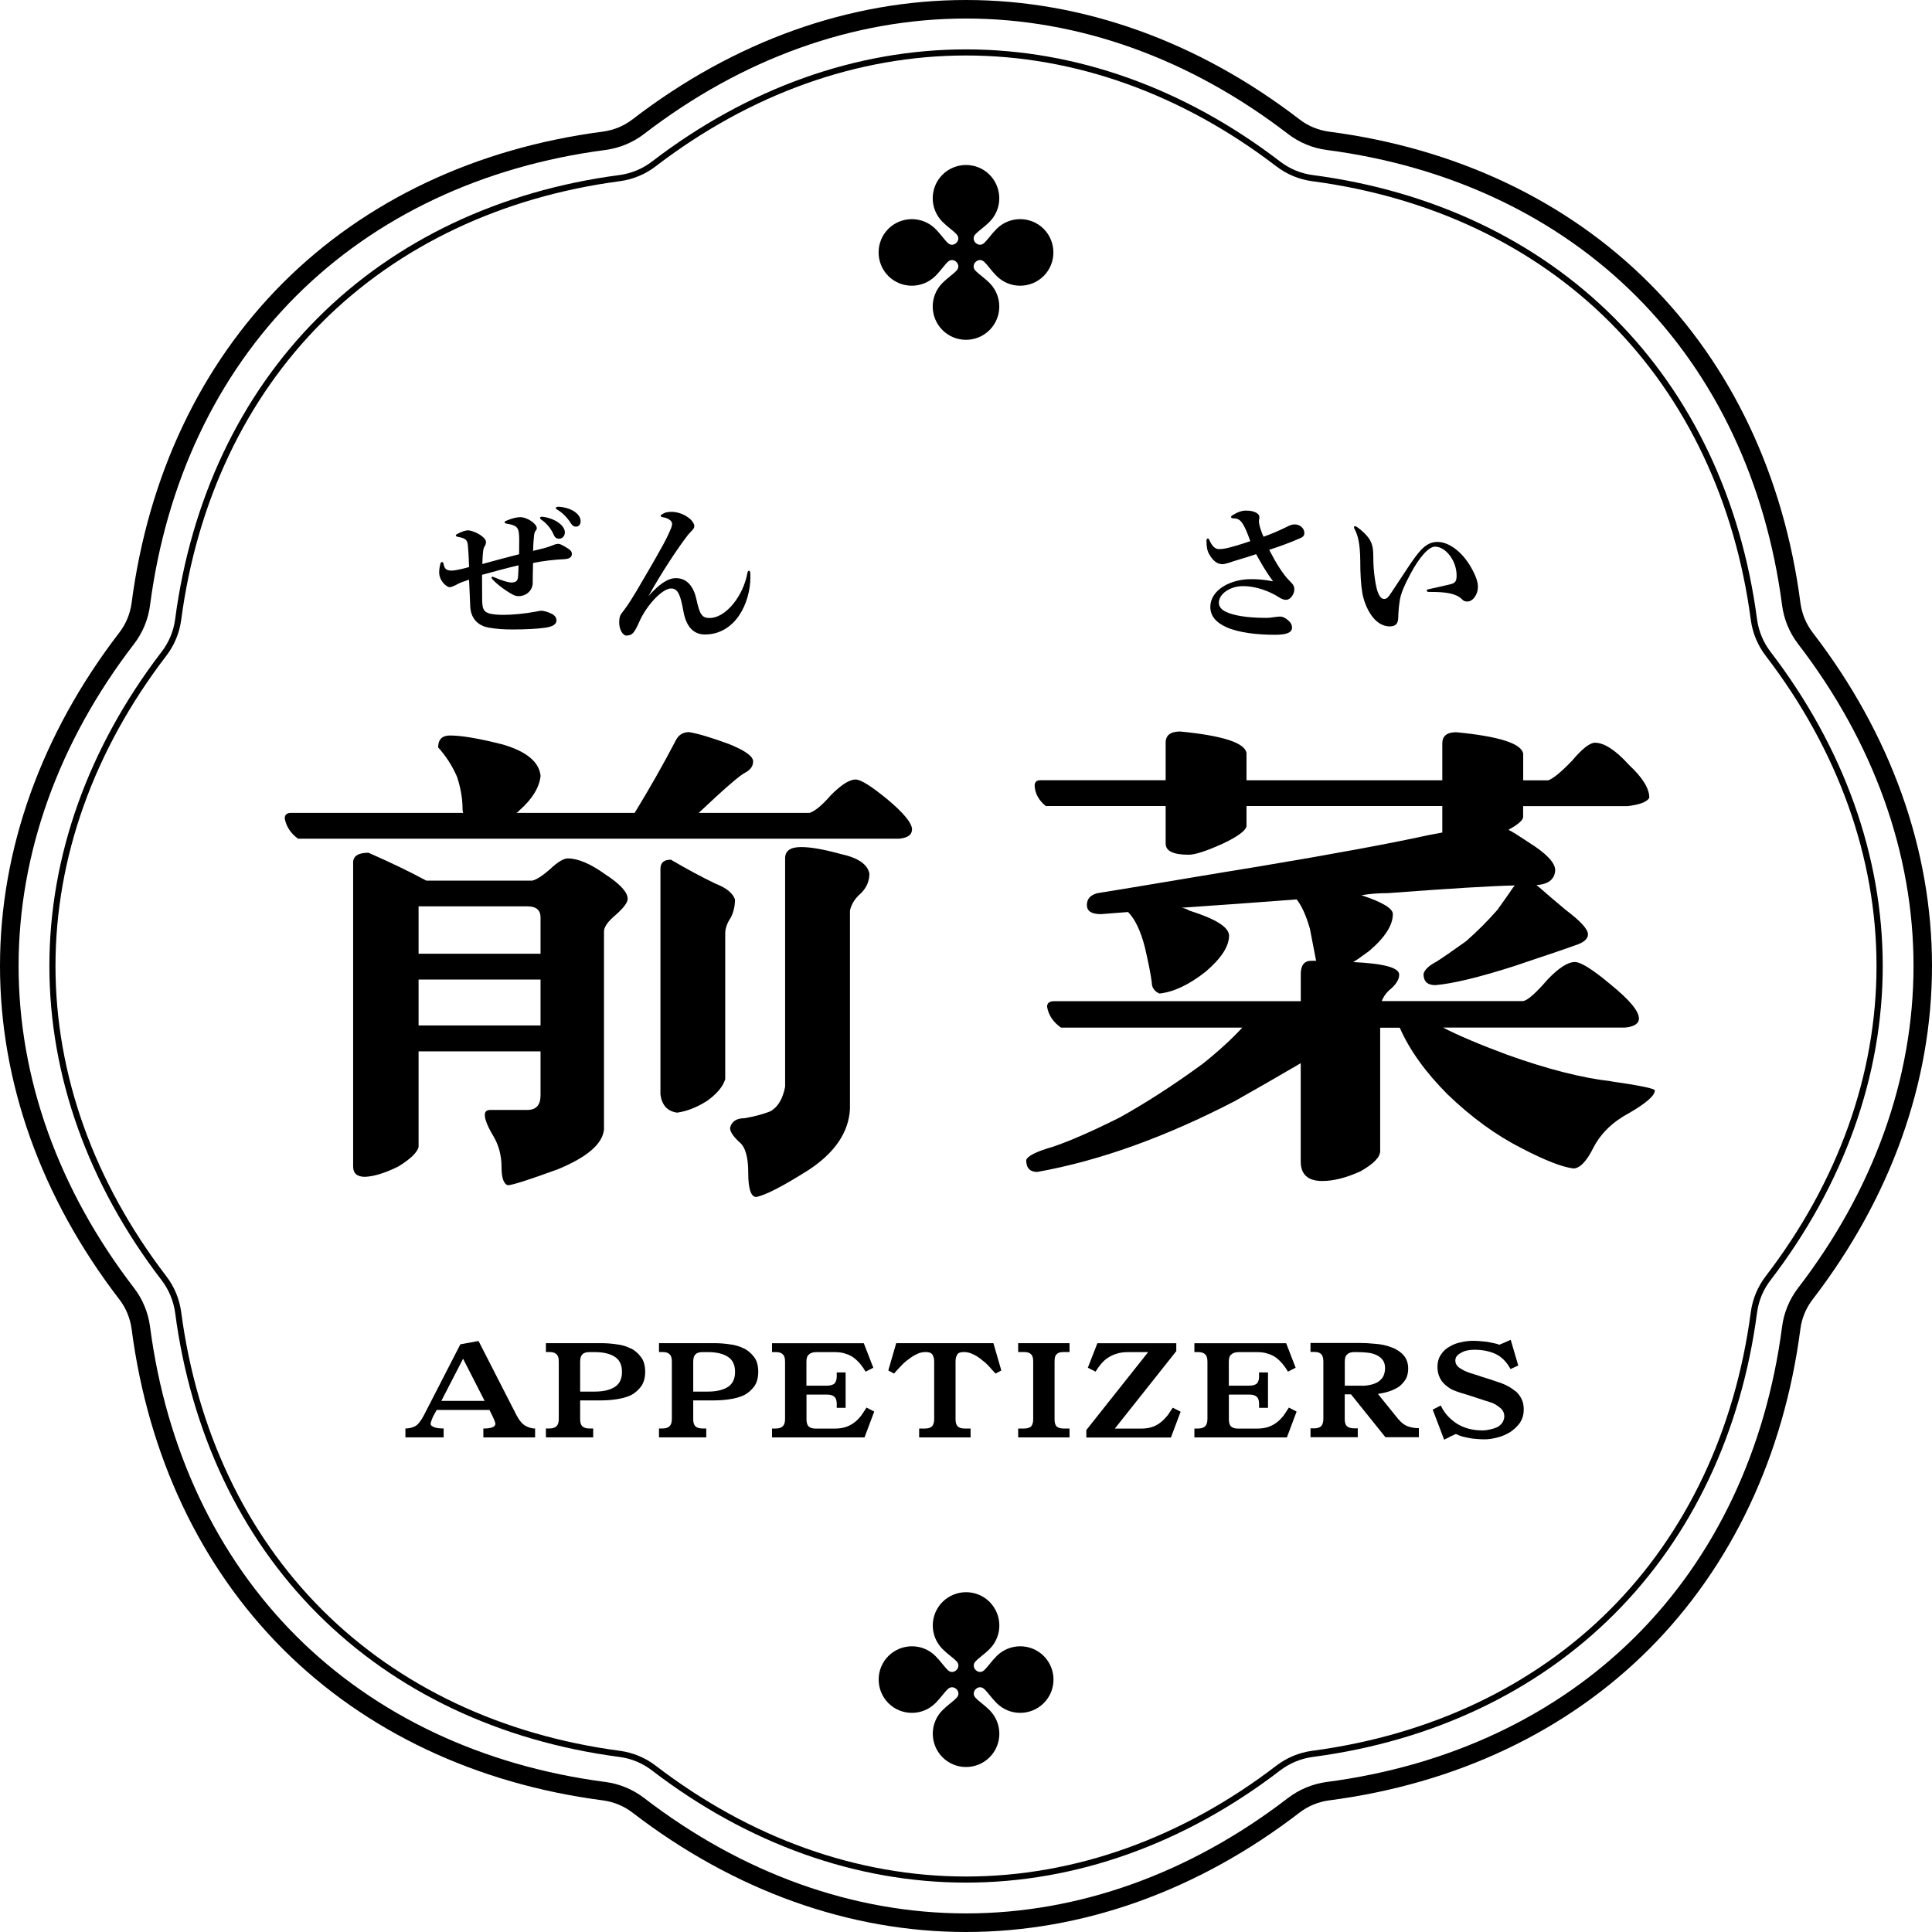 <svg width="32" height="32" viewBox="0 0 32 32" fill="none" xmlns="http://www.w3.org/2000/svg">
<path d="M12.393 19.422C12.393 19.684 12.435 19.818 12.52 19.826C12.666 19.803 12.959 19.653 13.397 19.376C13.828 19.091 14.055 18.757 14.078 18.372V15.082C14.101 14.974 14.163 14.878 14.262 14.793C14.354 14.701 14.4 14.592 14.4 14.469C14.37 14.316 14.212 14.207 13.928 14.146C13.65 14.069 13.431 14.03 13.269 14.03C13.092 14.03 13.004 14.092 13.004 14.215V18.001C12.965 18.202 12.884 18.336 12.762 18.406C12.646 18.452 12.504 18.491 12.335 18.521C12.197 18.521 12.116 18.576 12.092 18.683C12.092 18.744 12.143 18.821 12.243 18.914C12.343 18.991 12.393 19.161 12.393 19.422Z" fill="black"/>
<path d="M11.84 14.631C11.617 14.524 11.374 14.393 11.112 14.239C10.996 14.239 10.939 14.289 10.939 14.39V18.129C10.963 18.306 11.055 18.407 11.216 18.429C11.378 18.406 11.544 18.341 11.713 18.233C11.874 18.117 11.975 17.998 12.012 17.874V15.462C12.012 15.377 12.043 15.289 12.105 15.197C12.151 15.105 12.174 15.005 12.174 14.897C12.135 14.79 12.024 14.701 11.84 14.632V14.631Z" fill="black"/>
<path d="M15.107 13.742C15.107 13.634 14.968 13.464 14.691 13.234C14.429 13.019 14.256 12.911 14.171 12.911C14.071 12.911 13.937 12.996 13.767 13.165C13.62 13.334 13.502 13.434 13.409 13.464H11.573C12.004 13.057 12.262 12.834 12.347 12.795C12.432 12.749 12.474 12.688 12.474 12.611C12.474 12.526 12.339 12.43 12.07 12.322C11.777 12.215 11.558 12.149 11.412 12.126C11.312 12.126 11.239 12.172 11.193 12.264C10.992 12.649 10.766 13.049 10.512 13.464H8.55L8.574 13.453C8.589 13.438 8.6 13.427 8.608 13.418C8.816 13.234 8.932 13.045 8.954 12.852C8.931 12.621 8.723 12.448 8.331 12.332C7.939 12.232 7.646 12.182 7.454 12.182C7.323 12.182 7.257 12.248 7.257 12.379C7.388 12.525 7.492 12.687 7.569 12.864C7.63 13.048 7.661 13.226 7.661 13.395C7.661 13.425 7.665 13.449 7.672 13.464H4.821C4.751 13.464 4.716 13.495 4.716 13.556C4.74 13.688 4.812 13.799 4.935 13.891H14.898C15.036 13.876 15.105 13.826 15.105 13.741L15.107 13.742Z" fill="black"/>
<path d="M6.933 18.995V17.414H8.953V18.142C8.953 18.303 8.881 18.384 8.734 18.384H8.122C8.061 18.384 8.03 18.411 8.03 18.465C8.03 18.542 8.076 18.657 8.168 18.811C8.26 18.964 8.307 19.138 8.307 19.331C8.307 19.508 8.341 19.608 8.411 19.631C8.481 19.631 8.757 19.543 9.242 19.366C9.727 19.165 9.981 18.946 10.004 18.707V15.429C10.004 15.353 10.069 15.261 10.2 15.152C10.331 15.036 10.396 14.948 10.396 14.887C10.396 14.78 10.274 14.644 10.027 14.483C9.78 14.306 9.573 14.218 9.404 14.218C9.334 14.218 9.234 14.279 9.104 14.402C8.981 14.509 8.885 14.571 8.815 14.586H7.061C6.792 14.44 6.472 14.286 6.103 14.124C5.934 14.124 5.849 14.179 5.849 14.286V19.32C5.849 19.435 5.915 19.492 6.046 19.492C6.199 19.485 6.384 19.427 6.599 19.32C6.799 19.197 6.911 19.088 6.934 18.996L6.933 18.995ZM6.933 15.012H8.734C8.881 15.012 8.953 15.073 8.953 15.196V15.797H6.933V15.012ZM6.933 16.224H8.953V16.985H6.933V16.224Z" fill="black"/>
<path d="M26.684 17.909C26.207 17.855 25.634 17.71 24.964 17.47C24.509 17.301 24.155 17.151 23.901 17.02H26.914C27.068 17.005 27.146 16.954 27.146 16.869C27.146 16.747 26.988 16.558 26.673 16.303C26.38 16.057 26.184 15.934 26.084 15.934C25.969 15.934 25.819 16.03 25.634 16.223C25.442 16.446 25.306 16.566 25.23 16.581H22.886C22.91 16.519 22.947 16.461 23.002 16.408C23.117 16.316 23.175 16.227 23.175 16.143C23.175 16.027 22.921 15.959 22.413 15.935C22.466 15.904 22.555 15.843 22.678 15.751C22.94 15.528 23.07 15.324 23.07 15.139C23.07 15.047 22.897 14.942 22.55 14.828C22.688 14.804 22.835 14.793 22.989 14.793C24.013 14.716 24.713 14.673 25.09 14.666C25.075 14.681 25.056 14.706 25.033 14.741C25.01 14.775 24.976 14.826 24.929 14.891C24.883 14.957 24.84 15.016 24.802 15.07C24.64 15.254 24.467 15.428 24.282 15.59C24.044 15.759 23.882 15.872 23.797 15.925C23.666 15.994 23.593 16.063 23.578 16.133C23.578 16.255 23.643 16.317 23.774 16.317C24.059 16.293 24.49 16.19 25.067 16.006C25.668 15.805 26.006 15.69 26.083 15.66C26.23 15.614 26.302 15.552 26.302 15.476C26.302 15.39 26.18 15.257 25.933 15.071C25.749 14.918 25.587 14.778 25.448 14.656H25.494C25.663 14.632 25.752 14.551 25.759 14.413C25.759 14.29 25.613 14.136 25.32 13.952C25.158 13.844 25.047 13.774 24.985 13.744C25.139 13.659 25.22 13.59 25.228 13.536V13.352H26.959C27.159 13.328 27.279 13.282 27.318 13.214C27.318 13.06 27.206 12.879 26.983 12.671C26.76 12.425 26.572 12.302 26.417 12.302C26.332 12.302 26.205 12.402 26.036 12.602C25.859 12.786 25.728 12.894 25.644 12.925H25.229V12.486C25.205 12.317 24.837 12.197 24.12 12.128C23.967 12.128 23.889 12.189 23.889 12.312V12.924H20.646V12.474C20.622 12.305 20.257 12.185 19.549 12.116C19.388 12.116 19.307 12.177 19.307 12.3V12.923H17.229C17.168 12.923 17.137 12.954 17.137 13.015C17.144 13.146 17.207 13.258 17.321 13.35H19.307V13.973C19.307 14.096 19.434 14.157 19.688 14.157C19.795 14.157 19.983 14.096 20.254 13.973C20.5 13.857 20.63 13.761 20.646 13.684V13.35H23.889V13.789L23.646 13.835C23.015 13.973 22.076 14.147 20.83 14.355C20.499 14.409 20.137 14.468 19.745 14.534C19.353 14.599 19.029 14.654 18.776 14.696C18.522 14.738 18.321 14.77 18.175 14.794C18.059 14.825 18.002 14.89 18.002 14.99C18.002 15.091 18.079 15.141 18.233 15.141L18.684 15.106C18.799 15.222 18.891 15.414 18.961 15.683C19.022 15.945 19.061 16.141 19.077 16.272C19.077 16.357 19.119 16.418 19.203 16.456C19.435 16.432 19.689 16.314 19.965 16.098C20.227 15.875 20.357 15.675 20.357 15.497C20.357 15.359 20.138 15.22 19.699 15.082C19.66 15.058 19.618 15.043 19.572 15.035C20.241 14.989 20.877 14.943 21.477 14.897C21.562 15.005 21.634 15.166 21.696 15.382L21.799 15.914H21.718C21.602 15.914 21.545 15.987 21.545 16.133V16.583H17.459C17.382 16.583 17.343 16.614 17.343 16.675C17.366 16.813 17.443 16.929 17.574 17.021H20.576C20.399 17.213 20.18 17.413 19.918 17.622C19.433 17.976 18.975 18.271 18.544 18.51C18.083 18.741 17.713 18.902 17.436 18.995C17.167 19.072 17.02 19.146 16.997 19.214C16.997 19.345 17.058 19.411 17.181 19.411C18.213 19.226 19.305 18.833 20.459 18.234C20.813 18.034 21.175 17.826 21.544 17.61V19.238C21.544 19.454 21.664 19.561 21.902 19.561C22.087 19.561 22.299 19.508 22.537 19.399C22.752 19.277 22.86 19.165 22.86 19.065V17.022H23.184C23.346 17.391 23.611 17.761 23.98 18.13C24.372 18.507 24.78 18.804 25.204 19.019C25.589 19.219 25.873 19.33 26.059 19.353C26.166 19.353 26.278 19.238 26.393 19.007C26.516 18.769 26.717 18.576 26.993 18.43C27.27 18.268 27.409 18.146 27.409 18.061C27.409 18.03 27.166 17.98 26.681 17.91L26.684 17.909Z" fill="black"/>
<path d="M30.026 10.48C29.915 10.337 29.845 10.166 29.821 9.987C29.547 7.885 28.68 6.052 27.314 4.687C25.949 3.322 24.116 2.455 22.015 2.181C21.836 2.157 21.665 2.087 21.522 1.976C19.84 0.683 17.931 0 16 0C14.069 0 12.16 0.683 10.479 1.975C10.336 2.086 10.165 2.156 9.986 2.18C7.884 2.454 6.051 3.321 4.686 4.686C3.321 6.052 2.454 7.885 2.18 9.986C2.156 10.165 2.086 10.336 1.975 10.479C0.683 12.161 0 14.069 0 15.999C0 17.93 0.683 19.839 1.975 21.52C2.086 21.663 2.156 21.834 2.18 22.013C2.454 24.115 3.321 25.948 4.686 27.314C6.052 28.679 7.885 29.546 9.986 29.82C10.165 29.844 10.336 29.914 10.479 30.025C12.16 31.316 14.069 32 16 32C17.931 32 19.84 31.317 21.521 30.025C21.664 29.914 21.835 29.844 22.014 29.82C24.116 29.546 25.949 28.679 27.314 27.314C28.678 25.948 29.546 24.115 29.82 22.013C29.843 21.834 29.914 21.663 30.025 21.52C31.316 19.839 32 17.931 32 15.999C32 14.068 31.317 12.159 30.025 10.479L30.026 10.48ZM29.782 21.333C29.639 21.519 29.547 21.741 29.517 21.973C29.251 24.008 28.415 25.779 27.098 27.096C25.78 28.413 24.009 29.249 21.975 29.515C21.742 29.546 21.521 29.638 21.334 29.78C19.708 31.031 17.864 31.692 16.001 31.692C14.138 31.692 12.294 31.031 10.668 29.78C10.481 29.637 10.259 29.545 10.027 29.515C7.992 29.249 6.221 28.413 4.904 27.096C3.588 25.779 2.751 24.007 2.485 21.973C2.454 21.74 2.363 21.519 2.22 21.333C0.969 19.706 0.308 17.862 0.308 15.999C0.308 14.137 0.969 12.293 2.22 10.666C2.363 10.48 2.455 10.258 2.485 10.026C2.751 7.991 3.587 6.22 4.904 4.903C6.222 3.586 7.993 2.75 10.027 2.484C10.26 2.453 10.481 2.362 10.668 2.219C12.294 0.968 14.138 0.307 16.001 0.307C17.864 0.307 19.708 0.968 21.334 2.219C21.521 2.362 21.743 2.454 21.975 2.484C24.01 2.75 25.78 3.586 27.098 4.903C28.415 6.22 29.251 7.991 29.517 10.026C29.548 10.259 29.639 10.48 29.782 10.666C31.033 12.293 31.694 14.137 31.694 15.999C31.694 17.862 31.033 19.706 29.782 21.333Z" fill="black"/>
<path d="M29.327 10.798C29.206 10.641 29.128 10.452 29.102 10.256C28.84 8.276 28.023 6.55 26.737 5.265C25.452 3.979 23.726 3.161 21.746 2.9C21.548 2.875 21.361 2.797 21.202 2.675C19.617 1.46 17.819 0.818 16.001 0.818C14.183 0.818 12.384 1.46 10.8 2.675C10.642 2.796 10.454 2.874 10.256 2.9C8.276 3.161 6.55 3.979 5.265 5.265C3.979 6.55 3.162 8.277 2.901 10.256C2.875 10.453 2.797 10.641 2.675 10.798C1.46 12.384 0.818 14.182 0.818 16C0.818 17.819 1.46 19.617 2.675 21.202C2.796 21.359 2.874 21.548 2.901 21.744C3.162 23.724 3.979 25.45 5.265 26.735C6.55 28.021 8.276 28.839 10.256 29.1C10.454 29.125 10.641 29.203 10.8 29.325C12.385 30.54 14.183 31.182 16.001 31.182C17.819 31.182 19.618 30.54 21.202 29.325C21.36 29.204 21.548 29.126 21.746 29.1C23.726 28.839 25.452 28.021 26.737 26.735C28.023 25.45 28.84 23.723 29.102 21.744C29.127 21.547 29.205 21.359 29.327 21.202C30.541 19.616 31.184 17.818 31.184 16C31.184 14.183 30.541 12.384 29.327 10.798ZM29.245 21.139C29.113 21.311 29.028 21.516 28.999 21.731C28.74 23.689 27.933 25.394 26.664 26.664C25.395 27.933 23.688 28.74 21.732 28.999C21.517 29.028 21.312 29.113 21.14 29.245C19.573 30.446 17.796 31.081 16 31.081C14.204 31.081 12.427 30.446 10.86 29.245C10.688 29.113 10.483 29.028 10.268 28.999C8.311 28.74 6.606 27.933 5.336 26.664C4.067 25.395 3.26 23.689 3.001 21.731C2.972 21.516 2.887 21.311 2.755 21.139C1.554 19.572 0.919 17.796 0.919 16C0.919 14.205 1.554 12.428 2.755 10.861C2.887 10.689 2.972 10.484 3.001 10.269C3.26 8.311 4.067 6.606 5.336 5.336C6.606 4.067 8.312 3.26 10.268 3.001C10.483 2.972 10.688 2.887 10.86 2.755C12.427 1.554 14.204 0.919 16 0.919C17.796 0.919 19.572 1.554 21.14 2.755C21.312 2.887 21.517 2.972 21.732 3.001C23.689 3.26 25.395 4.067 26.664 5.336C27.933 6.605 28.74 8.311 28.999 10.269C29.028 10.484 29.113 10.689 29.245 10.861C30.446 12.428 31.081 14.204 31.081 16C31.081 17.797 30.446 19.572 29.245 21.139Z" fill="black"/>
<path d="M8.561 23.452L7.926 22.211L7.625 22.266L7.016 23.451C6.97 23.536 6.924 23.596 6.879 23.621C6.827 23.648 6.774 23.66 6.715 23.66V23.807H7.348V23.66C7.282 23.66 7.233 23.654 7.194 23.64C7.151 23.624 7.132 23.605 7.132 23.581C7.132 23.571 7.138 23.548 7.154 23.509C7.167 23.471 7.187 23.431 7.213 23.389L7.233 23.353H8.107L8.123 23.386C8.146 23.432 8.166 23.471 8.183 23.511C8.196 23.546 8.205 23.57 8.205 23.582C8.205 23.634 8.137 23.661 8.006 23.661V23.808H8.863V23.661C8.811 23.661 8.759 23.645 8.706 23.618C8.653 23.588 8.604 23.533 8.561 23.451V23.452ZM7.31 23.203L7.67 22.505L8.027 23.203H7.31Z" fill="black"/>
<path d="M10.448 22.335C10.376 22.299 10.297 22.275 10.212 22.266C10.127 22.253 10.042 22.247 9.956 22.247H9.042V22.394H9.102C9.154 22.394 9.19 22.404 9.216 22.43C9.243 22.452 9.255 22.492 9.255 22.55V23.503C9.255 23.559 9.242 23.599 9.216 23.624C9.19 23.647 9.154 23.66 9.102 23.66H9.042V23.807H9.825V23.66H9.76C9.708 23.66 9.668 23.647 9.645 23.624C9.619 23.598 9.609 23.559 9.609 23.503V23.195H9.956C10.041 23.195 10.126 23.189 10.212 23.176C10.298 23.163 10.376 23.143 10.448 23.11C10.516 23.075 10.572 23.025 10.617 22.966C10.664 22.901 10.686 22.819 10.686 22.72C10.686 22.622 10.664 22.537 10.617 22.478C10.572 22.416 10.516 22.366 10.448 22.334V22.335ZM10.186 22.97C10.107 23.022 9.995 23.049 9.855 23.049H9.609V22.552C9.609 22.492 9.623 22.453 9.648 22.431C9.675 22.404 9.714 22.395 9.766 22.395H9.854C9.995 22.395 10.106 22.422 10.185 22.474C10.263 22.526 10.302 22.608 10.302 22.723C10.302 22.837 10.263 22.919 10.185 22.971L10.186 22.97Z" fill="black"/>
<path d="M12.321 22.335C12.249 22.299 12.17 22.275 12.085 22.266C12 22.253 11.915 22.247 11.829 22.247H10.915V22.394H10.975C11.027 22.394 11.063 22.404 11.089 22.43C11.116 22.452 11.128 22.492 11.128 22.55V23.503C11.128 23.559 11.115 23.599 11.089 23.624C11.063 23.647 11.027 23.66 10.975 23.66H10.915V23.807H11.698V23.66H11.633C11.581 23.66 11.541 23.647 11.518 23.624C11.492 23.598 11.482 23.559 11.482 23.503V23.195H11.829C11.914 23.195 11.999 23.189 12.085 23.176C12.171 23.163 12.249 23.143 12.321 23.11C12.389 23.075 12.445 23.025 12.491 22.966C12.537 22.901 12.559 22.819 12.559 22.72C12.559 22.622 12.537 22.537 12.491 22.478C12.444 22.416 12.389 22.366 12.321 22.334V22.335ZM12.059 22.97C11.98 23.022 11.868 23.049 11.728 23.049H11.482V22.552C11.482 22.492 11.496 22.453 11.521 22.431C11.548 22.404 11.587 22.395 11.639 22.395H11.727C11.868 22.395 11.979 22.422 12.058 22.474C12.136 22.526 12.175 22.608 12.175 22.723C12.175 22.837 12.136 22.919 12.058 22.971L12.059 22.97Z" fill="black"/>
<path d="M14.269 23.442C14.237 23.481 14.201 23.521 14.161 23.553C14.118 23.586 14.073 23.613 14.02 23.632C13.964 23.652 13.899 23.662 13.826 23.662H13.509C13.457 23.662 13.417 23.649 13.394 23.626C13.368 23.6 13.358 23.561 13.358 23.505V23.099H13.702C13.758 23.099 13.797 23.112 13.823 23.138C13.846 23.16 13.859 23.197 13.859 23.25V23.318H14.006V22.732H13.859V22.8C13.859 22.849 13.846 22.888 13.823 22.915C13.796 22.937 13.755 22.951 13.698 22.951H13.357V22.552C13.357 22.492 13.371 22.453 13.403 22.431C13.433 22.404 13.475 22.395 13.528 22.395H13.813C13.884 22.395 13.95 22.401 14.006 22.422C14.059 22.438 14.104 22.46 14.143 22.49C14.182 22.52 14.219 22.556 14.252 22.595C14.282 22.633 14.311 22.673 14.337 22.719L14.465 22.654L14.307 22.248H12.787V22.395H12.85C12.902 22.395 12.938 22.405 12.964 22.431C12.991 22.453 13.003 22.493 13.003 22.552V23.504C13.003 23.56 12.99 23.6 12.964 23.625C12.938 23.648 12.902 23.661 12.85 23.661H12.787V23.808H14.319L14.48 23.38L14.352 23.314C14.326 23.357 14.297 23.399 14.267 23.442H14.269Z" fill="black"/>
<path d="M15.852 22.44C15.871 22.407 15.907 22.394 15.963 22.394C16.015 22.394 16.064 22.404 16.114 22.43C16.16 22.449 16.206 22.479 16.251 22.515C16.294 22.547 16.336 22.583 16.376 22.626C16.416 22.669 16.451 22.711 16.49 22.751L16.585 22.699L16.454 22.247H14.844L14.713 22.699L14.808 22.751C14.84 22.712 14.879 22.669 14.922 22.626C14.961 22.583 15.001 22.547 15.047 22.515C15.093 22.479 15.139 22.449 15.184 22.43C15.23 22.403 15.283 22.394 15.335 22.394C15.387 22.394 15.427 22.407 15.446 22.44C15.463 22.47 15.473 22.506 15.473 22.552V23.504C15.473 23.56 15.46 23.6 15.437 23.625C15.411 23.648 15.375 23.661 15.322 23.661H15.224V23.808H16.076V23.661H15.977C15.925 23.661 15.885 23.648 15.863 23.625C15.836 23.599 15.827 23.56 15.827 23.504V22.552C15.827 22.506 15.833 22.47 15.854 22.44H15.852Z" fill="black"/>
<path d="M16.864 22.394H16.962C17.014 22.394 17.05 22.404 17.077 22.43C17.099 22.449 17.113 22.489 17.113 22.547V23.508C17.113 23.563 17.099 23.603 17.077 23.628C17.05 23.648 17.014 23.661 16.962 23.661H16.864V23.808H17.715V23.661H17.617C17.565 23.661 17.525 23.648 17.503 23.628C17.476 23.602 17.467 23.563 17.467 23.508V22.547C17.467 22.488 17.477 22.449 17.503 22.43C17.525 22.403 17.565 22.394 17.617 22.394H17.715V22.247H16.864V22.394Z" fill="black"/>
<path d="M19.34 23.442C19.307 23.481 19.271 23.521 19.231 23.553C19.191 23.586 19.146 23.613 19.094 23.632C19.039 23.652 18.973 23.662 18.901 23.662H18.465L19.483 22.379V22.248H18.176L18.018 22.654L18.146 22.719C18.173 22.673 18.201 22.634 18.234 22.595C18.267 22.556 18.303 22.519 18.349 22.49C18.392 22.46 18.441 22.438 18.496 22.422C18.552 22.402 18.617 22.395 18.69 22.395H19.017L17.993 23.686V23.81H19.394L19.555 23.382L19.424 23.316C19.397 23.359 19.368 23.401 19.339 23.444L19.34 23.442Z" fill="black"/>
<path d="M21.265 23.442C21.232 23.481 21.196 23.521 21.156 23.553C21.113 23.586 21.068 23.613 21.015 23.632C20.96 23.652 20.894 23.662 20.822 23.662H20.504C20.452 23.662 20.412 23.649 20.39 23.626C20.363 23.6 20.354 23.561 20.354 23.505V23.099H20.698C20.753 23.099 20.793 23.112 20.819 23.138C20.841 23.16 20.854 23.197 20.854 23.25V23.318H21.002V22.732H20.854V22.8C20.854 22.849 20.841 22.888 20.819 22.915C20.792 22.937 20.75 22.951 20.694 22.951H20.353V22.552C20.353 22.492 20.366 22.453 20.399 22.431C20.429 22.404 20.471 22.395 20.524 22.395H20.808C20.88 22.395 20.945 22.401 21.002 22.422C21.054 22.438 21.1 22.46 21.139 22.49C21.178 22.52 21.215 22.556 21.247 22.595C21.277 22.633 21.307 22.673 21.332 22.719L21.46 22.654L21.303 22.248H19.783V22.395H19.845C19.897 22.395 19.933 22.405 19.96 22.431C19.986 22.453 19.999 22.493 19.999 22.552V23.504C19.999 23.56 19.985 23.6 19.96 23.625C19.933 23.648 19.897 23.661 19.845 23.661H19.783V23.808H21.315L21.476 23.38L21.348 23.314C21.321 23.357 21.292 23.399 21.263 23.442H21.265Z" fill="black"/>
<path d="M23.167 23.514L22.823 23.088C22.889 23.078 22.951 23.065 23.01 23.045C23.069 23.025 23.124 22.999 23.174 22.966C23.22 22.93 23.255 22.887 23.285 22.841C23.312 22.789 23.324 22.733 23.324 22.667C23.324 22.572 23.294 22.497 23.242 22.441C23.187 22.382 23.117 22.34 23.04 22.313C22.958 22.283 22.873 22.264 22.78 22.258C22.685 22.248 22.6 22.244 22.525 22.244H21.706V22.392H21.768C21.82 22.392 21.856 22.402 21.883 22.428C21.905 22.45 21.919 22.49 21.919 22.549V23.501C21.919 23.557 21.905 23.596 21.883 23.622C21.856 23.645 21.82 23.658 21.768 23.658H21.706V23.805H22.489V23.658H22.426C22.374 23.658 22.334 23.645 22.309 23.622C22.282 23.596 22.273 23.557 22.273 23.501V23.095H22.377L22.947 23.805H23.501V23.655C23.436 23.655 23.376 23.645 23.318 23.625C23.259 23.603 23.209 23.563 23.167 23.511V23.514ZM22.558 22.951H22.274V22.552C22.274 22.492 22.287 22.453 22.317 22.431C22.343 22.404 22.382 22.395 22.435 22.395H22.474C22.539 22.395 22.598 22.398 22.657 22.405C22.716 22.411 22.765 22.428 22.807 22.448C22.846 22.468 22.879 22.494 22.905 22.53C22.928 22.563 22.941 22.606 22.941 22.661C22.941 22.716 22.928 22.762 22.909 22.802C22.886 22.838 22.856 22.868 22.823 22.89C22.788 22.91 22.748 22.926 22.703 22.936C22.654 22.947 22.605 22.953 22.558 22.953V22.951Z" fill="black"/>
<path d="M25.094 23.039C25.051 23.003 25.006 22.973 24.952 22.947C24.9 22.92 24.844 22.901 24.792 22.884C24.707 22.855 24.628 22.829 24.556 22.808C24.48 22.782 24.409 22.759 24.337 22.737C24.278 22.717 24.226 22.691 24.177 22.658C24.127 22.625 24.105 22.582 24.105 22.533C24.105 22.481 24.135 22.441 24.197 22.408C24.256 22.372 24.331 22.356 24.42 22.356C24.551 22.356 24.669 22.379 24.77 22.425C24.868 22.471 24.953 22.553 25.019 22.676L25.147 22.617L25.022 22.191L24.904 22.244L24.833 22.273L24.787 22.257C24.76 22.251 24.731 22.244 24.694 22.237C24.655 22.227 24.613 22.221 24.563 22.218C24.514 22.212 24.462 22.208 24.406 22.208C24.34 22.208 24.275 22.214 24.206 22.23C24.135 22.244 24.072 22.266 24.013 22.302C23.953 22.335 23.904 22.378 23.869 22.433C23.83 22.488 23.809 22.558 23.809 22.64C23.809 22.702 23.819 22.757 23.842 22.806C23.861 22.852 23.888 22.891 23.927 22.927C23.96 22.96 24.003 22.99 24.048 23.015C24.094 23.035 24.143 23.054 24.195 23.07C24.277 23.093 24.359 23.12 24.438 23.146C24.513 23.173 24.591 23.195 24.673 23.222C24.732 23.238 24.785 23.268 24.837 23.31C24.889 23.349 24.916 23.398 24.916 23.46C24.916 23.499 24.902 23.532 24.883 23.565C24.863 23.591 24.837 23.617 24.804 23.636C24.768 23.653 24.728 23.666 24.686 23.675C24.64 23.686 24.598 23.692 24.552 23.692C24.388 23.692 24.244 23.653 24.126 23.577C24.006 23.498 23.917 23.397 23.864 23.279L23.73 23.348L23.921 23.849C23.934 23.836 23.953 23.827 23.98 23.817C24 23.803 24.023 23.794 24.043 23.784L24.114 23.751C24.147 23.767 24.186 23.784 24.235 23.797C24.274 23.807 24.327 23.817 24.385 23.827C24.445 23.833 24.513 23.84 24.595 23.84C24.664 23.84 24.736 23.827 24.811 23.807C24.887 23.788 24.955 23.755 25.021 23.715C25.083 23.672 25.136 23.62 25.178 23.562C25.217 23.499 25.238 23.428 25.238 23.346C25.238 23.274 25.225 23.215 25.199 23.166C25.172 23.113 25.137 23.07 25.095 23.035L25.094 23.039Z" fill="black"/>
<path d="M9.224 8.438C9.312 8.487 9.396 8.573 9.455 8.667C9.479 8.705 9.504 8.723 9.536 8.723C9.587 8.723 9.617 8.688 9.617 8.632C9.617 8.519 9.474 8.409 9.255 8.393H9.25C9.218 8.393 9.206 8.403 9.206 8.416C9.206 8.423 9.211 8.43 9.224 8.438Z" fill="black"/>
<path d="M7.445 9.726C7.476 9.726 7.521 9.706 7.59 9.669C7.62 9.652 7.688 9.628 7.769 9.601C7.779 9.768 7.781 9.903 7.789 10.05C7.799 10.236 7.909 10.364 8.098 10.396C8.235 10.419 8.343 10.426 8.493 10.426C8.694 10.426 8.908 10.416 9.038 10.396C9.147 10.379 9.217 10.345 9.217 10.275C9.217 10.231 9.188 10.191 9.139 10.167C9.089 10.14 9.006 10.116 8.972 10.116C8.942 10.116 8.923 10.121 8.876 10.13C8.696 10.165 8.481 10.184 8.342 10.184C8.258 10.184 8.176 10.179 8.107 10.162C8.014 10.132 7.989 10.093 7.986 9.939C7.984 9.754 7.984 9.619 7.984 9.521C8.186 9.465 8.387 9.411 8.588 9.363C8.588 9.423 8.586 9.479 8.581 9.55C8.576 9.62 8.546 9.648 8.47 9.648C8.414 9.648 8.298 9.611 8.17 9.555C8.165 9.553 8.16 9.553 8.156 9.553C8.146 9.553 8.142 9.558 8.142 9.567C8.142 9.572 8.144 9.581 8.152 9.59C8.24 9.688 8.393 9.796 8.496 9.85C8.528 9.867 8.557 9.874 8.592 9.874C8.72 9.874 8.82 9.776 8.823 9.663C8.825 9.57 8.825 9.432 8.829 9.325C9 9.29 9.167 9.27 9.357 9.261C9.435 9.254 9.472 9.226 9.472 9.175C9.472 9.143 9.46 9.119 9.411 9.087C9.315 9.028 9.278 9.008 9.249 9.008C9.223 9.008 9.2 9.013 9.158 9.031C9.116 9.048 9.067 9.063 9.028 9.075C8.969 9.092 8.903 9.105 8.83 9.124C8.832 9.006 8.84 8.92 8.847 8.856C8.852 8.824 8.864 8.8 8.871 8.792C8.886 8.775 8.891 8.761 8.891 8.748C8.891 8.675 8.731 8.566 8.619 8.566C8.557 8.566 8.482 8.584 8.383 8.626C8.366 8.633 8.357 8.643 8.357 8.65C8.357 8.66 8.369 8.668 8.391 8.673C8.539 8.697 8.581 8.729 8.593 8.822C8.598 8.854 8.6 8.896 8.6 8.952C8.6 9.008 8.598 9.082 8.598 9.18C8.397 9.231 8.191 9.286 7.989 9.342C7.994 9.126 8.009 9.077 8.024 9.054C8.043 9.025 8.049 9.005 8.049 8.979C8.049 8.947 8.031 8.919 7.975 8.875C7.908 8.824 7.798 8.784 7.752 8.784C7.713 8.784 7.654 8.802 7.573 8.844C7.558 8.851 7.55 8.861 7.55 8.868C7.55 8.878 7.562 8.888 7.58 8.891C7.715 8.915 7.74 8.942 7.75 9.036C7.764 9.206 7.767 9.324 7.769 9.392C7.661 9.424 7.529 9.451 7.487 9.451C7.396 9.451 7.362 9.425 7.347 9.341C7.344 9.318 7.332 9.309 7.32 9.309C7.31 9.309 7.297 9.319 7.293 9.341C7.286 9.373 7.274 9.422 7.274 9.478C7.274 9.623 7.397 9.726 7.451 9.726H7.445Z" fill="black"/>
<path d="M8.97 8.61C9.054 8.667 9.129 8.76 9.168 8.851C9.191 8.905 9.215 8.922 9.265 8.922C9.314 8.922 9.356 8.878 9.356 8.817C9.356 8.712 9.208 8.589 8.989 8.559H8.975C8.955 8.559 8.945 8.566 8.945 8.576C8.945 8.587 8.952 8.599 8.97 8.611V8.61Z" fill="black"/>
<path d="M10.375 10.526C10.471 10.526 10.505 10.487 10.589 10.298C10.71 10.023 10.97 9.747 11.115 9.747C11.227 9.747 11.27 9.848 11.319 10.123C11.368 10.398 11.501 10.509 11.675 10.509C12.173 10.509 12.429 10 12.429 9.551C12.429 9.533 12.429 9.514 12.427 9.491C12.425 9.465 12.415 9.453 12.405 9.453C12.394 9.453 12.385 9.465 12.38 9.487C12.311 9.875 12.019 10.236 11.754 10.236C11.626 10.236 11.589 10.177 11.535 9.927C11.491 9.724 11.385 9.576 11.196 9.576C11.061 9.576 10.918 9.675 10.741 9.873C10.943 9.507 11.227 9.075 11.394 8.861C11.419 8.831 11.444 8.805 11.463 8.785C11.485 8.761 11.5 8.743 11.5 8.714C11.5 8.682 11.475 8.638 11.436 8.601C11.343 8.517 11.222 8.478 11.124 8.478C11.048 8.478 11.014 8.488 10.963 8.52C10.95 8.527 10.943 8.538 10.943 8.545C10.943 8.555 10.955 8.564 10.978 8.567C11.049 8.577 11.132 8.616 11.132 8.678C11.132 8.69 11.127 8.72 11.113 8.754C11.057 8.889 11.008 8.98 10.914 9.147C10.797 9.357 10.664 9.581 10.534 9.803C10.474 9.901 10.421 9.989 10.374 10.053C10.347 10.092 10.325 10.12 10.293 10.162C10.267 10.197 10.256 10.233 10.256 10.314C10.256 10.427 10.316 10.528 10.377 10.528L10.375 10.526Z" fill="black"/>
<path d="M20.24 9.345C20.272 9.345 20.312 9.335 20.349 9.323C20.396 9.308 20.454 9.286 20.528 9.266C20.607 9.244 20.705 9.212 20.805 9.178C20.884 9.32 20.96 9.459 21.086 9.628C20.907 9.596 20.828 9.593 20.712 9.593C20.393 9.593 20.047 9.763 20.047 10.054C20.047 10.212 20.155 10.319 20.319 10.391C20.528 10.482 20.828 10.514 21.122 10.514C21.305 10.514 21.4 10.479 21.4 10.396C21.4 10.359 21.388 10.32 21.34 10.278C21.297 10.239 21.249 10.212 21.198 10.212C21.174 10.212 21.139 10.217 21.088 10.224C21.041 10.231 21.009 10.234 20.977 10.234C20.656 10.234 20.444 10.195 20.321 10.141C20.23 10.102 20.188 10.048 20.188 9.984C20.188 9.831 20.383 9.708 20.588 9.708C20.794 9.708 21.016 9.784 21.192 9.898C21.234 9.924 21.268 9.935 21.301 9.935C21.379 9.935 21.438 9.834 21.438 9.765C21.438 9.708 21.423 9.684 21.354 9.615C21.253 9.517 21.131 9.32 21.022 9.107C21.196 9.05 21.391 8.979 21.54 8.912C21.584 8.893 21.604 8.87 21.604 8.826C21.604 8.745 21.523 8.686 21.449 8.686C21.419 8.686 21.383 8.691 21.34 8.713C21.216 8.776 21.068 8.841 20.928 8.89C20.914 8.858 20.901 8.83 20.889 8.793C20.863 8.715 20.852 8.676 20.852 8.632C20.852 8.609 20.86 8.588 20.86 8.565C20.86 8.511 20.786 8.457 20.638 8.457C20.567 8.457 20.503 8.479 20.407 8.538C20.395 8.545 20.39 8.555 20.39 8.562C20.39 8.574 20.402 8.585 20.424 8.585C20.508 8.585 20.547 8.616 20.591 8.688C20.63 8.757 20.646 8.791 20.709 8.963C20.606 8.998 20.527 9.023 20.471 9.039C20.337 9.078 20.269 9.095 20.19 9.095C20.131 9.095 20.078 9.053 20.03 8.943C20.025 8.929 20.016 8.92 20.006 8.92C19.994 8.92 19.983 8.931 19.983 8.95C19.983 9.059 19.996 9.122 20.027 9.178C20.094 9.294 20.165 9.343 20.236 9.343L20.24 9.345Z" fill="black"/>
<path d="M22.53 9.273C22.53 9.505 22.542 9.698 22.565 9.824C22.601 10.028 22.747 10.375 23.019 10.375C23.119 10.375 23.156 10.328 23.159 10.232C23.161 10.141 23.169 10.043 23.186 9.936C23.205 9.823 23.265 9.685 23.372 9.486C23.5 9.251 23.655 9.054 23.77 9.054C23.94 9.054 24.126 9.281 24.126 9.531C24.126 9.644 24.095 9.661 23.996 9.684C23.9 9.706 23.786 9.733 23.658 9.76C23.64 9.762 23.631 9.774 23.631 9.784C23.631 9.794 23.643 9.804 23.666 9.804C23.826 9.804 23.917 9.809 24.012 9.828C24.096 9.846 24.164 9.875 24.213 9.924C24.248 9.959 24.268 9.963 24.305 9.963C24.398 9.963 24.479 9.842 24.479 9.723C24.479 9.644 24.452 9.546 24.356 9.381C24.213 9.14 24.002 8.976 23.808 8.976C23.615 8.976 23.501 9.128 23.315 9.407C23.138 9.676 23.064 9.786 23.032 9.835C22.997 9.886 22.971 9.921 22.927 9.921C22.888 9.921 22.851 9.89 22.818 9.8C22.787 9.717 22.747 9.467 22.747 9.265C22.747 9.093 22.735 9.027 22.692 8.948C22.663 8.892 22.584 8.806 22.474 8.727C22.461 8.72 22.451 8.715 22.444 8.715C22.434 8.715 22.426 8.722 22.426 8.732C22.426 8.739 22.428 8.749 22.434 8.759C22.497 8.871 22.527 9.031 22.53 9.274V9.273Z" fill="black"/>
<path d="M16.508 27.429C16.417 27.52 16.365 27.604 16.3 27.665C16.206 27.752 16.069 27.614 16.156 27.52C16.216 27.455 16.3 27.404 16.391 27.313C16.606 27.098 16.606 26.749 16.391 26.533C16.176 26.318 15.827 26.318 15.611 26.533C15.396 26.748 15.396 27.097 15.611 27.313C15.702 27.404 15.786 27.455 15.847 27.52C15.934 27.614 15.796 27.752 15.702 27.665C15.637 27.604 15.585 27.52 15.494 27.429C15.28 27.214 14.931 27.214 14.714 27.429C14.5 27.644 14.5 27.993 14.714 28.209C14.929 28.424 15.278 28.424 15.494 28.209C15.585 28.118 15.637 28.034 15.702 27.974C15.796 27.887 15.934 28.024 15.847 28.118C15.786 28.184 15.702 28.235 15.611 28.326C15.396 28.541 15.396 28.89 15.611 29.106C15.826 29.321 16.175 29.321 16.391 29.106C16.606 28.891 16.606 28.542 16.391 28.326C16.3 28.235 16.216 28.184 16.156 28.118C16.069 28.024 16.206 27.887 16.3 27.974C16.365 28.034 16.417 28.118 16.508 28.209C16.723 28.424 17.072 28.424 17.288 28.209C17.503 27.994 17.503 27.645 17.288 27.429C17.073 27.214 16.724 27.214 16.508 27.429Z" fill="black"/>
<path d="M15.493 4.571C15.585 4.48 15.636 4.396 15.701 4.335C15.795 4.248 15.932 4.385 15.845 4.48C15.785 4.545 15.701 4.596 15.61 4.687C15.395 4.902 15.395 5.251 15.61 5.467C15.825 5.682 16.174 5.682 16.39 5.467C16.605 5.252 16.605 4.903 16.39 4.687C16.299 4.596 16.215 4.545 16.154 4.48C16.067 4.385 16.205 4.248 16.299 4.335C16.364 4.396 16.416 4.48 16.507 4.571C16.722 4.786 17.071 4.786 17.287 4.571C17.501 4.356 17.501 4.007 17.287 3.791C17.072 3.576 16.723 3.576 16.507 3.791C16.416 3.882 16.364 3.966 16.299 4.026C16.205 4.113 16.067 3.976 16.154 3.882C16.215 3.816 16.299 3.765 16.39 3.674C16.605 3.459 16.605 3.11 16.39 2.894C16.175 2.679 15.826 2.679 15.61 2.894C15.395 3.109 15.395 3.458 15.61 3.674C15.701 3.765 15.785 3.816 15.845 3.882C15.932 3.976 15.795 4.113 15.701 4.026C15.636 3.966 15.585 3.882 15.493 3.791C15.278 3.576 14.929 3.576 14.713 3.791C14.499 4.006 14.499 4.355 14.713 4.571C14.928 4.786 15.277 4.786 15.493 4.571Z" fill="black"/>
</svg>
